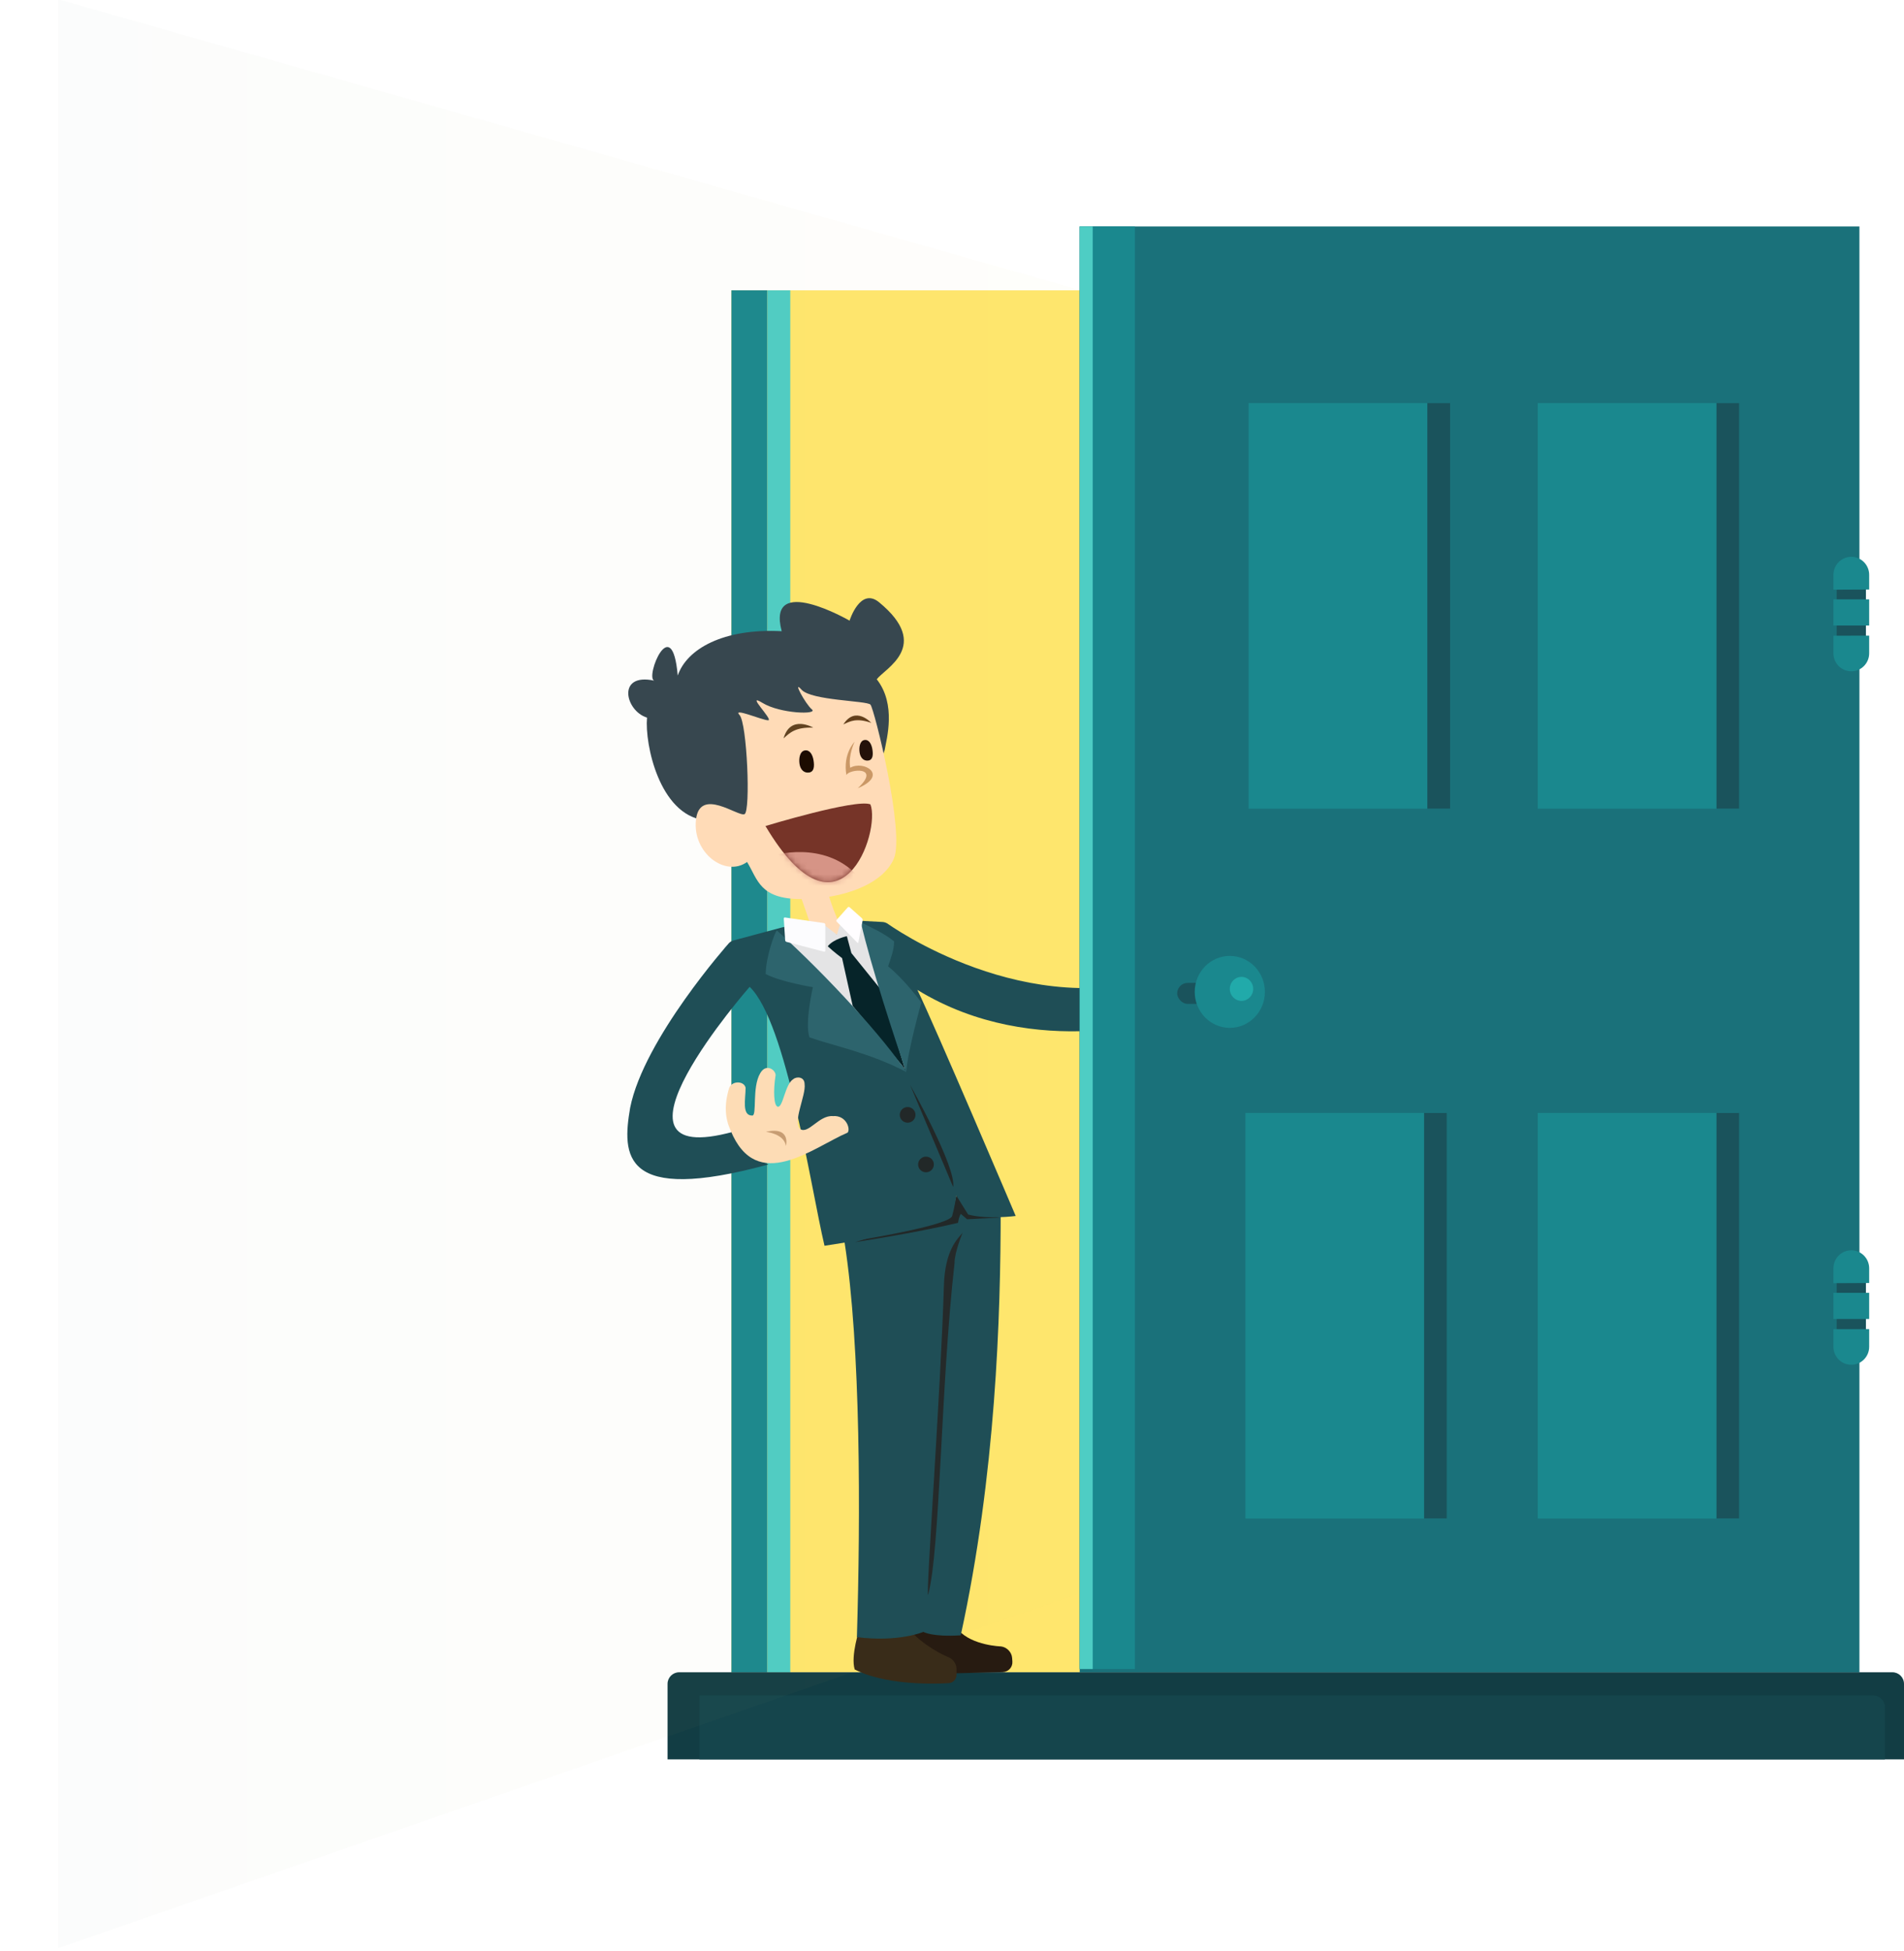 <svg width="328px" height="336px" viewBox="0 0 328 336" version="1.1" xmlns="http://www.w3.org/2000/svg" xmlns:xlink="http://www.w3.org/1999/xlink"> <defs> <linearGradient x1="108.592%" y1="44.139%" x2="-23.47%" y2="44.139%" id="linearGradient-1"> <stop stop-color="#FFDE62" offset="0%"></stop> <stop stop-color="#5E908F" offset="100%"></stop> </linearGradient> <filter x="-8.5%" y="-4.5%" width="117.0%" height="108.9%" filterUnits="objectBoundingBox" id="filter-2"> <feGaussianBlur stdDeviation="5 0" in="SourceGraphic"></feGaussianBlur> </filter> <path d="M0.367,4.196 C0.367,4.196 15.961,-0.54 18.447,0.466 C20.264,5.137 13.209,25.809 0.367,4.196 Z" id="path-3"></path> </defs> <g id="Dashboard" stroke="none" stroke-width="1" fill="none" fill-rule="evenodd"> <g id="login-page" transform="translate(0, -129)"> <g id="Left-side" transform="translate(10, 128)"> <g id="door-bottom" transform="translate(116, 51)"> <rect id="Rectangle-15" fill="#FFE66D" x="0" y="0" width="89" height="238"></rect> <rect id="Rectangle-4" fill="#1A888E" x="0" y="0" width="6.196" height="238"></rect> <rect id="Rectangle-5" fill="#4ECDC4" x="6.196" y="0" width="3.943" height="238"></rect> </g> <g id="character"> <g id="floor" transform="translate(105, 289)"> <path d="M0,1.992 C0,0.892 0.903,0 2.006,0 L210.994,0 C212.102,0 213,0.893 213,1.992 L213,15 L0,15 L0,1.992 Z" id="Rectangle-19" fill="#123D44"></path> <path d="M5.49,4 L207.701,4 C208.809,4 209.706,4.9 209.706,5.992 L209.706,15 L5.49,15 L5.49,4 Z" id="Rectangle-20" fill="#15454C"></path> </g>
 <polygon id="Path-12" fill="url(#linearGradient-1)" opacity="0.163" filter="url(#filter-2)" points="176.158 50.98 0 0.868 0 336.531 176.158 275.339"></polygon> 
<g id="head" transform="translate(98, 104)"> <path d="M43.038,13.987 C44.395,12.143 52.576,8.242 43.449,0.731 C40.174,-1.963 38.355,3.889 38.355,3.889 C38.355,3.889 23.968,-4.421 26.664,5.705 C16.577,5.192 10.311,8.773 8.752,13.347 C7.773,2.076 3.102,13.645 4.692,14.218 C-1.809,12.822 -0.292,19.456 3.461,20.588 C3.052,25.243 5.629,37.187 13.21,38.226 C26.097,39.991 40.79,37.593 44.395,26.195 C44.723,24.265 46.449,18.339 43.038,13.987 Z" id="hair" fill="#37474F"></path> <path d="M20.699,45.451 C22.559,48.512 22.882,51.834 29.985,51.834 C37.089,51.834 44.058,49.363 45.982,44.882 C47.906,40.4 42.601,19.032 41.952,18.348 C41.303,17.665 31.757,17.654 30.086,15.786 C28.415,13.918 30.749,18.244 31.864,19.175 C32.978,20.107 26.396,19.929 23.339,18.047 C20.281,16.165 25.312,21.049 24.325,21.049 C23.339,21.049 18.091,18.772 19.395,20.138 C20.699,21.504 21.331,36.701 20.263,37.216 C19.195,37.731 12.541,32.463 11.894,38.17 C11.246,43.877 16.964,48.145 20.699,45.451 Z" id="face" fill="#FFDBB7"></path> <path d="M31.091,30.091 C31.965,30.091 32.165,29.162 32.165,28.169 C32.165,27.176 31.83,26.221 30.957,26.221 C30.083,26.221 29.684,27.403 29.684,28.396 C29.684,29.389 30.218,30.091 31.091,30.091 Z" id="eye" fill="#1C0C00" transform="translate(30.924, 28.156) rotate(-9) translate(-30.924, -28.156) "></path> <path d="M41.32,28.024 C42.115,28.024 42.298,27.161 42.298,26.238 C42.298,25.316 41.993,24.428 41.197,24.428 C40.402,24.428 40.038,25.526 40.038,26.449 C40.038,27.372 40.524,28.024 41.32,28.024 Z" id="eye-copy" fill="#24110A" transform="translate(41.168, 26.226) rotate(-9) translate(-41.168, -26.226) "></path> <path d="M26.984,24.164 C28.054,23.208 29.023,22.201 32.102,22.318 C32.102,22.318 28.162,20 26.984,24.164 Z" id="eyebrow" fill="#614321"></path> <path d="M37.51,22.476 C38.455,21.612 39.31,20.703 42.029,20.809 C42.029,20.809 38.55,18.716 37.51,22.476 Z" id="eyebrow-copy" fill="#633F1B" transform="translate(39.769, 21.352) rotate(17) translate(-39.769, -21.352) "></path> <path d="M39.221,24.749 C39.221,24.749 38.082,27.106 38.464,29.227 C40.782,27.873 45.164,30.496 39.772,32.744 C43.905,28.893 38.153,29.447 37.813,30.496 C37.163,26.808 39.221,24.749 39.221,24.749 Z" id="nose" fill="#CA9866"></path> <path d="M33.019,60.42 C33.019,60.42 31.014,54.365 29.891,51.242 C31.014,50.957 33.019,50.843 34.602,50.52 C35.597,54.581 38.122,59.192 38.122,59.192 L33.019,60.42 Z" id="neck" fill="#FFDBB7"></path> <g id="mouth" transform="translate(23.5, 35.062)"> <mask id="mask-4" fill="white"> <use xlink:href="#path-3"></use> </mask> <use id="Mask" fill="#763428" xlink:href="#path-3"></use> <path d="M1.472,9.329 C1.472,9.329 10.353,6.481 16.199,12.731 C22.045,18.982 6.597,15.395 6.597,15.395 L1.472,9.329 Z" id="Path" fill="#D69486" mask="url(#mask-4)"></path> </g> </g> <g id="shoes" transform="translate(136.865, 281.111)"> <path d="M10.194,6.46 C10.286,7.448 11.171,8.229 12.163,8.204 L25.865,7.861 C26.861,7.836 27.609,7.005 27.536,6.02 L27.49,5.405 C27.417,4.413 26.556,3.548 25.57,3.437 C25.57,3.437 20.688,3.306 18.274,0.672 C14.205,1.117 9.639,0.452 9.639,0.452 L10.194,6.46 Z" id="Path-10" fill="#271B11"></path> <path d="M1.213,0.378 C1.213,0.378 -0.357,5.045 0.374,7.405 C6.484,10.547 16.566,9.762 16.566,9.762 C17.309,9.725 17.91,9.086 17.91,8.348 L17.91,7.252 C17.91,6.508 17.352,5.668 16.681,5.361 C16.681,5.361 13.446,4.141 10.546,1.35 C5.868,1.35 1.213,0.378 1.213,0.378 Z" id="Path-9" fill="#392C19"></path> </g> <g id="pants" transform="translate(135.058, 209.188)"> <path d="M0.437,5.783 C3.233,23.747 3.195,52.815 2.558,73.761 C9.779,74.677 14.018,72.856 14.018,72.856 C14.018,72.856 15.461,73.761 20.45,73.448 C26.487,45.764 27.327,18.555 27.327,0.155 C17.399,0.861 8.974,1.593 0.437,5.783 Z" id="Path-6" fill="#1F4E56"></path> <path d="M20.776,4.116 C19.914,5.161 17.728,7.048 17.546,13.274 C17.033,30.865 14.366,67.385 14.827,66.46 C16.922,58.88 16.981,30.539 19.377,9.375 C19.377,7.392 20.776,4.116 20.776,4.116 Z" id="Path-7" fill="#252A2A"></path> </g> <g id="apparel" transform="translate(98, 157.043)"> <path d="M39.316,57.875 C39.316,57.875 49.451,56.35 57.039,54.556 C57.209,53.374 57.52,53.018 57.52,53.018 L58.606,53.943 L64.185,53.647 L59.001,51.941 L57.039,48.685 L55.998,52.782 L39.316,57.875 Z" id="Path-8" fill="#222828"></path> <g id="jas" transform="translate(0, 2.248)"> <path d="M27.492,1.281 C27.247,1.316 26.856,1.396 26.604,1.463 L18.304,3.686 C18.06,3.751 17.732,3.952 17.561,4.147 C17.561,4.147 2.916,20.614 0.557,32.48 C-0.834,40.613 -0.913,49.16 24.371,42.255 C18.632,39.541 19.544,39.037 18.379,36.601 C-6.771,43.518 21.144,11.662 21.144,11.662 C27.517,17.788 31.682,46.318 34.038,56.257 C42.594,54.958 55.606,52.624 56.03,51.126 C56.454,49.629 56.747,47.62 56.747,47.62 C56.747,47.62 58.127,49.839 58.781,50.878 C62.109,51.771 66.974,51.126 66.974,51.126 C66.974,51.126 52.837,17.891 50.035,12.19 C70.463,24.707 93.684,16.944 93.684,16.944 C93.684,16.944 93.684,9.385 93.684,9.385 C69.007,18.217 44.902,0.781 44.902,0.781 C44.695,0.637 44.325,0.51 44.08,0.497 L38.012,0.17 L36.383,2.799 L31.682,0.681 L27.492,1.281 Z" fill="#1F4E56"></path> <ellipse id="Oval" fill="#222828" cx="51.519" cy="42.255" rx="1.356" ry="1.349"></ellipse> <ellipse id="Oval-Copy" fill="#222828" cx="48.356" cy="33.714" rx="1.356" ry="1.349"></ellipse> <path d="M56.2,46.127 L48.795,28.578 C48.795,28.578 56.747,42.675 56.2,46.127 Z" id="Path-4" fill="#222828"></path> </g> <polygon id="shirt" fill="#E4E4E5" points="47.894 28.04 26.857 5.682 33.828 3.139 36.175 4.932 36.784 2.955 40.692 3.144"></polygon> <path d="M38.895,17.203 L37.064,8.967 C37.064,8.967 35.61,7.891 34.598,6.927 C35.61,5.642 37.891,5.19 37.891,5.19 L38.669,8.095 L43.82,14.475 L47.879,28.043 L38.895,17.203 Z" id="tie" fill="#062429"></path> <path d="M48.114,28.573 C41.891,25.296 35.765,24.118 31.438,22.611 C30.606,20.022 32.041,13.971 32.041,13.971 C32.041,13.971 26.496,13.077 23.908,11.707 C23.908,8.813 25.509,4.383 25.836,4.202 C34.742,12.232 44.444,22.954 48.114,28.573 Z M48.114,28.573 C48.319,25.199 50.716,16.611 50.716,16.611 C50.716,16.611 48.004,12.84 44.992,10.377 C45.507,8.887 46.026,7.492 46.026,6.077 C43.981,4.461 42.028,3.7 40.298,2.79 C42.028,10.377 46.303,23.352 48.114,28.573 Z" id="Path-5" fill="#2D646D"></path> <path d="M27.487,6.17 C27.368,6.139 27.266,6.011 27.258,5.889 L27.02,2.159 C27.012,2.035 27.107,1.949 27.228,1.966 L33.949,2.931 C34.071,2.948 34.171,3.066 34.171,3.188 L34.171,7.689 C34.171,7.813 34.073,7.889 33.957,7.858 L27.487,6.17 Z" id="collar-1" fill="#FCFCFE"></path> <path d="M39.873,6.223 C39.849,6.348 39.762,6.381 39.674,6.291 L36.148,2.689 C36.062,2.602 36.066,2.448 36.137,2.368 L38.05,0.219 C38.129,0.13 38.276,0.13 38.355,0.201 L40.489,2.106 C40.578,2.186 40.629,2.354 40.606,2.476 L39.873,6.223 Z" id="collar-2" fill="#FFFDFF"></path> </g> <g id="hand" transform="translate(114.721, 184.913)"> <path d="M1.132,10.772 C5.676,21.811 15.348,13.688 21.298,11.147 C21.828,10.544 21.081,8.118 18.763,8.302 C16.361,8.118 14.574,11.444 13.128,10.544 C11.757,9.379 14.156,4.678 13.886,2.811 C13.886,1.503 12.521,1.451 11.95,1.93 C10.488,2.811 10.185,6.864 9.26,6.682 C8.581,6.566 8.462,3.911 8.893,1.249 C8.893,0.345 7.24,-0.862 6.229,0.941 C4.782,3.411 5.736,8.302 4.849,8.21 C3.034,8.21 3.721,5.351 3.721,3.425 C3.504,2.275 1.472,2.129 0.901,3.425 C-0.01,6.412 0.185,8.667 1.132,10.772 Z" id="Path-2" fill="#FDDCB5"></path> <path d="M7.229,11.009 C7.229,11.009 10.355,11.327 10.658,13.423 C10.658,13.569 11.654,10.015 7.229,11.009 Z" id="Path-3" fill="#C79D73"></path> </g> </g> <g id="door-front" transform="translate(176, 40)"> <rect id="Rectangle-10" fill="#1A717A" x="0" y="0" width="134.321" height="249"></rect> <rect id="Rectangle-Copy" fill="#1A888E" x="0" y="0" width="9.514" height="248.437"></rect> <rect id="Rectangle" fill="#4ECDC4" x="0" y="0" width="2.239" height="248.437"></rect> <g id="hinge-2" transform="translate(129.844, 176.328)"> <polygon id="Rectangle-3" fill="#1A535C" points="0.56 4.507 5.597 4.507 5.597 14.084 0.56 14.084"></polygon> <path d="M6.156,13.574 L6.156,16.619 C6.156,18.33 4.775,19.717 3.078,19.717 L3.078,19.717 C1.378,19.717 0,18.326 0,16.615 L0,13.585" id="Rectangle-3-Copy-2" fill="#1A888E"></path> <path d="M0,5.663 L0,3.097 L0,3.097 C0,1.386 1.382,0 3.078,0 L3.078,0 C4.778,0 6.156,1.392 6.156,3.096 L6.156,5.633" id="Rectangle-3-Copy" fill="#1A888E"></path> <rect id="Rectangle-14" fill="#1A888E" x="0" y="7.324" width="6.156" height="4.507"></rect> </g> <g id="hinge-1" transform="translate(129.844, 56.898)"> <polygon id="Rectangle-3" fill="#1A535C" points="0.56 4.507 5.597 4.507 5.597 14.084 0.56 14.084"></polygon> <path d="M6.156,13.574 L6.156,16.619 C6.156,18.33 4.775,19.717 3.078,19.717 L3.078,19.717 C1.378,19.717 0,18.326 0,16.615 L0,13.585" id="Rectangle-3-Copy-2" fill="#1A888E"></path> <path d="M0,5.663 L0,3.097 L0,3.097 C0,1.386 1.382,0 3.078,0 L3.078,0 C4.778,0 6.156,1.392 6.156,3.096 L6.156,5.633" id="Rectangle-3-Copy" fill="#1A888E"></path> <rect id="Rectangle-14" fill="#1A888E" x="0" y="7.324" width="6.156" height="4.507"></rect> </g> <g id="window" transform="translate(28.543, 30.421)"> <g id="window-1" transform="translate(0.56, 0)"> <rect id="Rectangle-11" fill="#1A888E" x="0" y="0" width="34.7" height="69.855"></rect> <rect id="Rectangle-2" fill="#1A535C" x="30.782" y="0" width="3.918" height="69.855"></rect> </g> <g id="window-2" transform="translate(50.37, 0)"> <rect id="Rectangle-11" fill="#1A888E" x="0" y="0" width="34.7" height="69.855"></rect> <rect id="Rectangle-2" fill="#1A535C" x="30.782" y="0" width="3.918" height="69.855"></rect> </g> <g id="window-3" transform="translate(50.37, 122.247)"> <rect id="Rectangle-11" fill="#1A888E" x="0" y="0" width="34.7" height="69.855"></rect> <rect id="Rectangle-2" fill="#1A535C" x="30.782" y="0" width="3.918" height="69.855"></rect> </g> <g id="window-4" transform="translate(0, 122.247)"> <rect id="Rectangle-11" fill="#1A888E" x="0" y="0" width="34.7" height="69.855"></rect> <rect id="Rectangle-2" fill="#1A535C" x="30.782" y="0" width="3.918" height="69.855"></rect> </g> </g> <g id="handle" transform="translate(16.79, 125.627)"> <rect id="Rectangle-13" fill="#1A535C" x="0" y="4.648" width="5.037" height="3.615" rx="1.807"></rect> <ellipse id="Oval-2" fill="#1A888E" cx="9.067" cy="6.197" rx="6.044" ry="6.197"></ellipse> <ellipse id="Oval-3" fill="#21AAAA" cx="11.081" cy="5.68" rx="2.015" ry="2.066"></ellipse> </g> </g> </g> </g> </g> </svg>